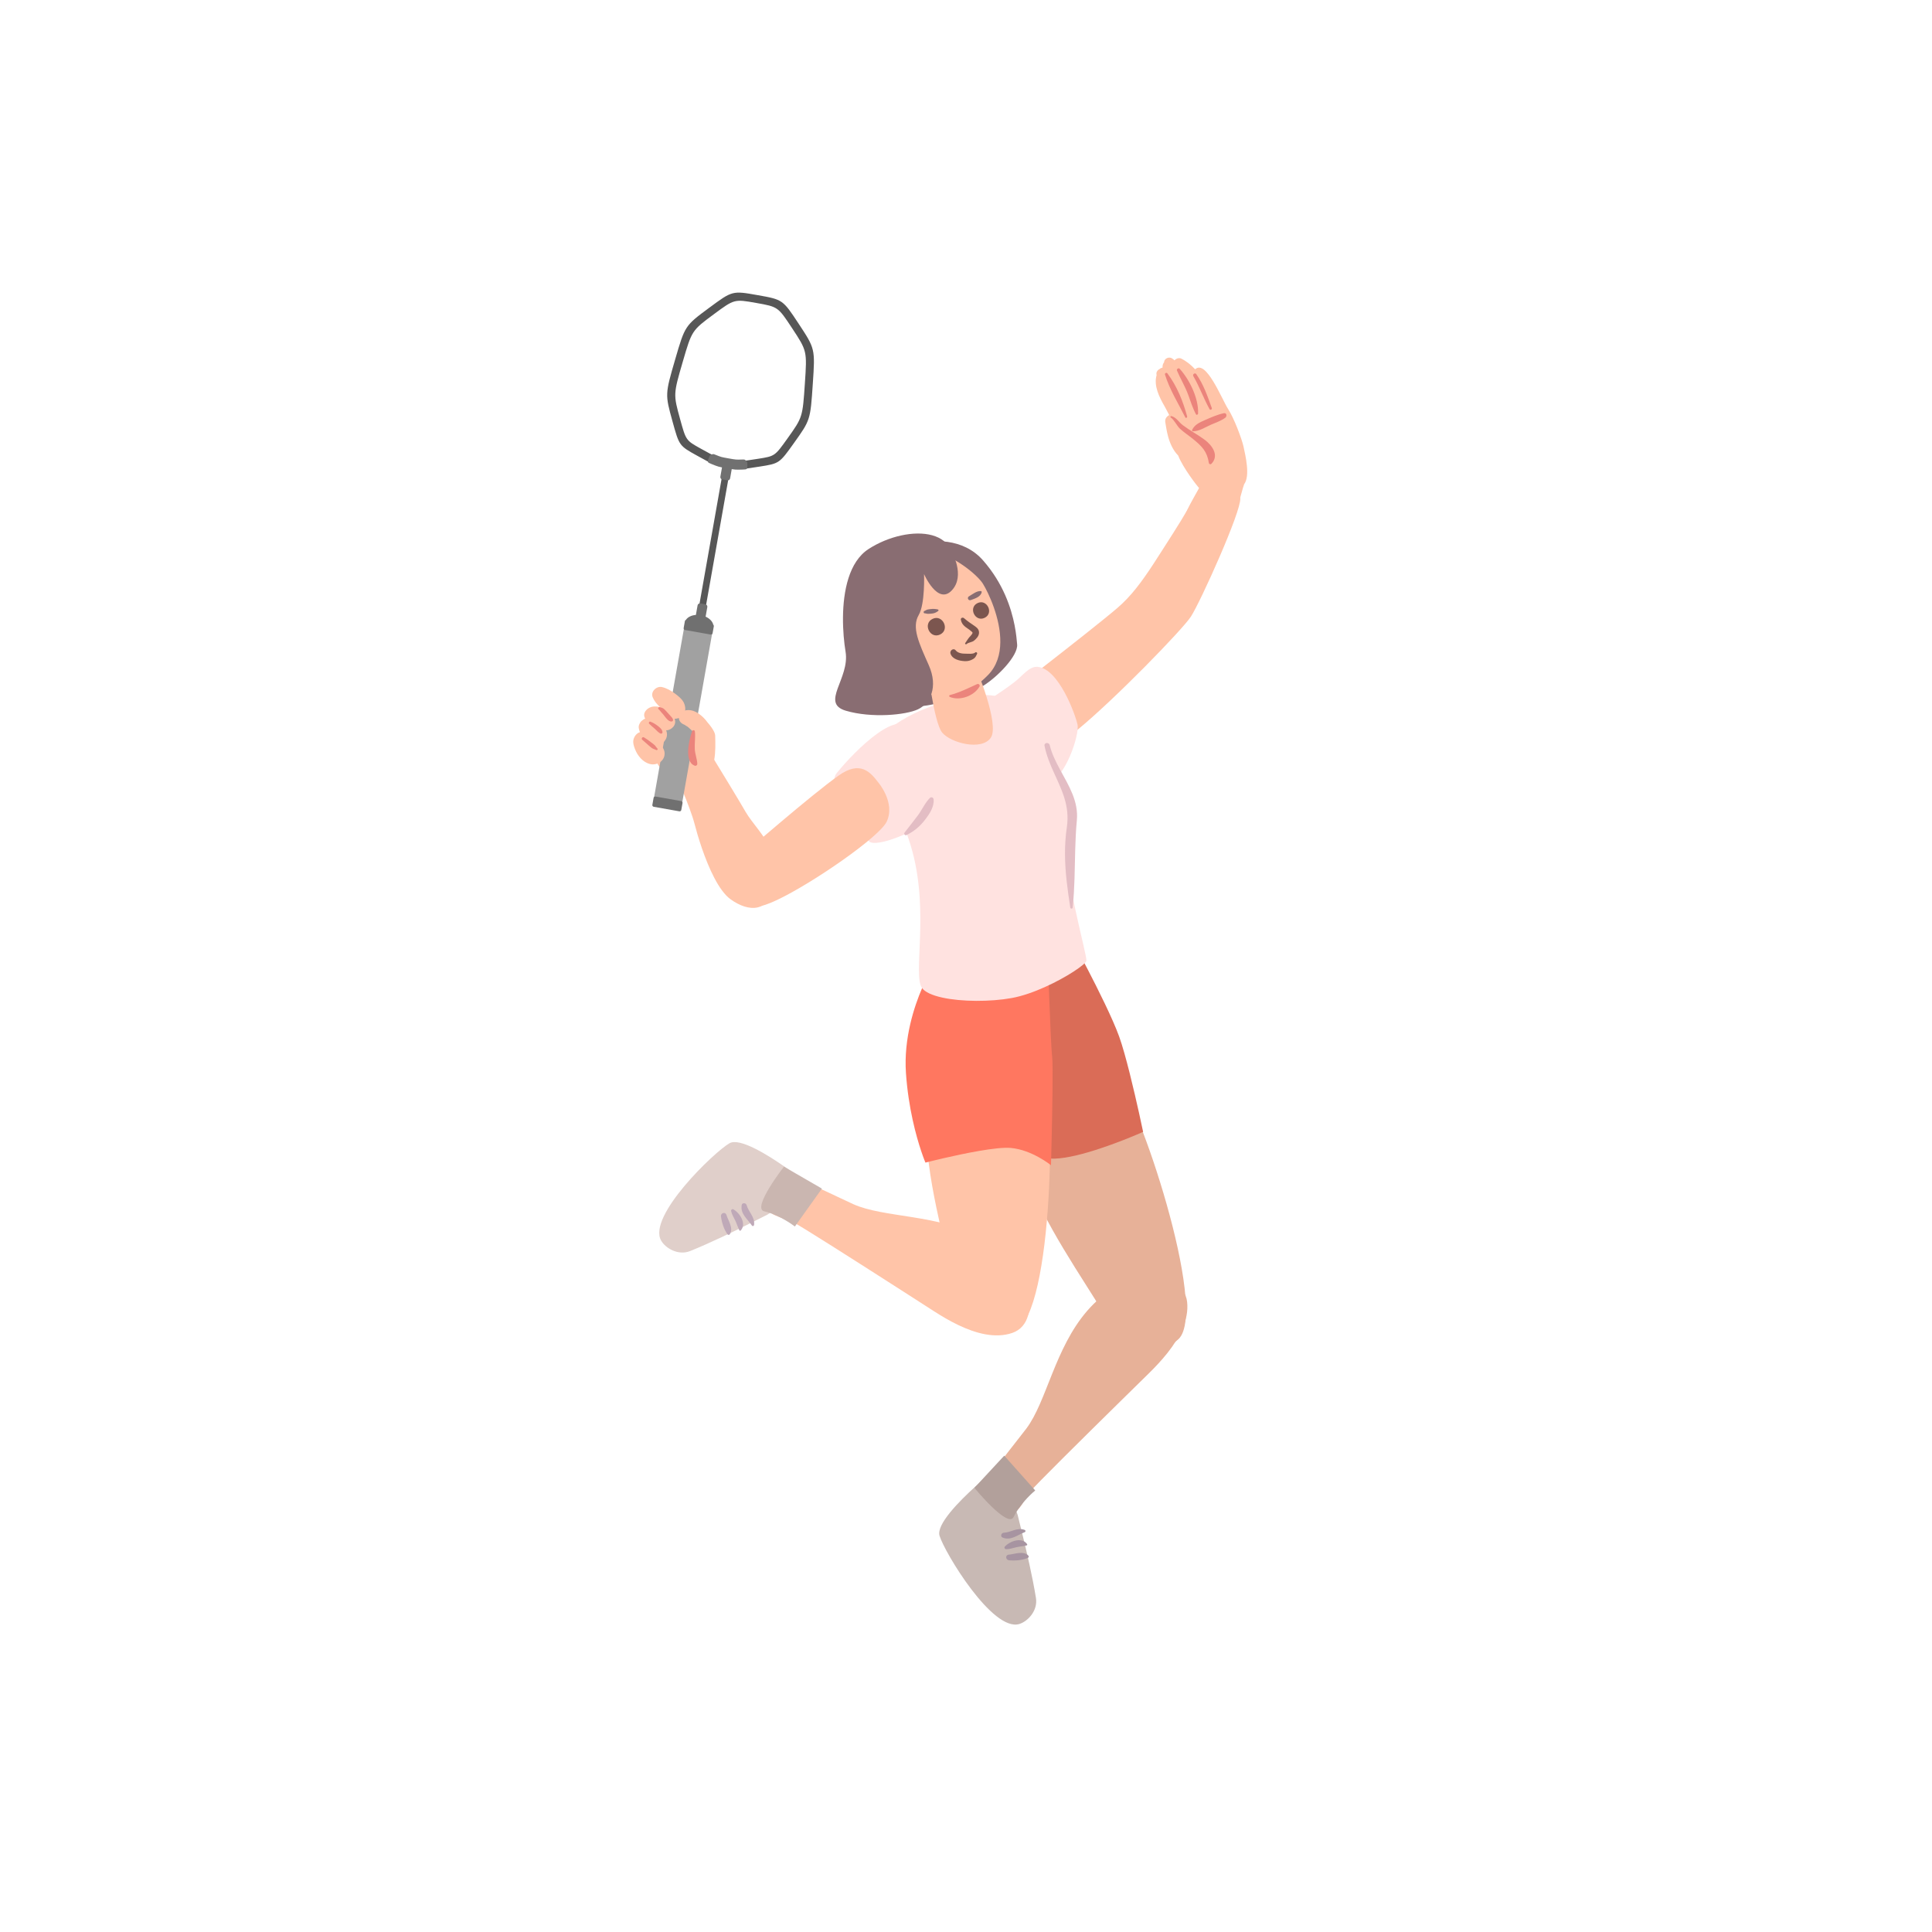 <svg xmlns="http://www.w3.org/2000/svg" viewBox="0.0 0.0 256.0 256.0" height="256.0px" width="256.0px"><path fill="#ffc4a8" fill-opacity="1.0"  filling="0" d="M136.296 89.889 C136.296 89.889 137.296 89.115 138.731 87.996 C140.166 86.878 142.036 85.414 143.776 84.034 C145.515 82.654 147.125 81.358 148.04 80.575 C148.954 79.792 149.76 78.93 150.533 77.963 C151.307 76.996 152.049 75.925 152.835 74.724 C153.622 73.524 154.454 72.194 155.407 70.71 C156.904 68.381 157.987 66.456 158.696 65.112 C159.405 63.769 159.74 63.007 159.74 63.007 C159.74 63.007 160.86 63.334 161.996 63.877 C163.131 64.42 164.282 65.178 164.345 66.041 C164.376 66.472 164.064 67.539 163.559 68.93 C163.053 70.32 162.354 72.033 161.61 73.756 C160.866 75.479 160.077 77.212 159.392 78.642 C158.708 80.071 158.127 81.197 157.8 81.706 C157.538 82.114 156.78 83 155.711 84.164 C154.642 85.328 153.263 86.769 151.761 88.288 C150.259 89.806 148.633 91.402 147.07 92.873 C145.508 94.345 144.008 95.693 142.759 96.716 C141.509 97.738 140.509 98.437 139.946 98.609 C139.007 98.897 137.951 98.264 137.074 97.213 C136.196 96.161 135.496 94.691 135.268 93.303 C135.04 91.915 135.285 90.61 136.296 89.889"></path>
<path fill="#ffe2e0" fill-opacity="1.0"  filling="0" d="M130.765 92.887 C130.765 92.887 132.632 91.743 134.368 90.421 C135.523 89.541 136.365 88.261 137.49 88.36 C138.898 88.486 140.148 90.069 141.082 91.785 C142.016 93.501 142.634 95.35 142.778 96.009 C142.921 96.668 142.506 98.527 141.741 100.268 C140.977 102.008 139.864 103.63 138.61 103.817 C137.983 103.91 136.985 103.618 135.889 103.041 C134.792 102.464 133.598 101.603 132.579 100.557 C131.56 99.512 130.718 98.283 130.324 96.971 C129.93 95.659 129.986 94.264 130.765 92.887"></path>
<path fill="#e7b198" fill-opacity="1.0"  filling="0" d="M148.174 143.466 C148.477 143.675 148.893 144.301 149.38 145.244 C149.866 146.187 150.425 147.447 151.014 148.924 C151.603 150.402 152.223 152.096 152.833 153.907 C153.443 155.719 154.043 157.648 154.593 159.595 C155.143 161.541 155.643 163.506 156.052 165.388 C156.461 167.27 156.779 169.07 156.965 170.688 C157.152 172.306 157.207 173.742 157.09 174.897 C156.973 176.051 156.683 176.924 156.182 177.415 C155.278 178.299 154.059 178.62 152.79 178.553 C151.521 178.486 150.201 178.03 149.094 177.36 C147.988 176.69 147.096 175.806 146.682 174.882 C146.434 174.327 145.866 173.385 145.113 172.186 C144.361 170.986 143.423 169.53 142.435 167.947 C141.447 166.365 140.409 164.655 139.454 162.95 C138.5 161.244 137.629 159.543 136.977 157.975 C136.325 156.408 135.891 154.975 135.811 153.807 C135.71 152.347 136.28 150.866 137.231 149.491 C138.181 148.117 139.512 146.85 140.931 145.818 C142.35 144.786 143.857 143.988 145.162 143.554 C146.466 143.119 147.567 143.047 148.174 143.466"></path>
<path fill="#da6c57" fill-opacity="1.0"  filling="0" d="M143.128 126.554 C143.128 126.554 143.558 127.354 144.179 128.553 C144.801 129.753 145.614 131.352 146.379 132.951 C147.144 134.55 147.862 136.148 148.294 137.347 C148.726 138.545 149.223 140.348 149.693 142.219 C150.163 144.09 150.607 146.03 150.934 147.502 C151.26 148.974 151.469 149.978 151.469 149.978 C151.469 149.978 150.257 150.523 148.539 151.186 C146.821 151.849 144.599 152.629 142.579 153.102 C140.558 153.574 138.74 153.737 137.832 153.165 C137.287 152.822 136.735 151.692 136.202 150.105 C135.669 148.517 135.154 146.471 134.682 144.295 C134.209 142.119 133.779 139.813 133.416 137.706 C133.052 135.598 132.756 133.69 132.55 132.308 C132.344 130.926 132.229 130.071 132.229 130.071 L135.862 128.898 L139.495 127.726 L143.128 126.554"></path>
<path fill="#c8b9b4" fill-opacity="1.0"  filling="0" d="M131.105 195.363 C131.105 195.363 130.295 196.018 129.24 196.974 C128.185 197.93 126.885 199.187 125.905 200.391 C124.926 201.596 124.267 202.749 124.494 203.496 C124.664 204.056 125.188 205.134 125.933 206.418 C126.679 207.703 127.646 209.194 128.702 210.582 C129.759 211.97 130.905 213.255 132.008 214.127 C133.111 214.998 134.172 215.456 135.058 215.19 C136.169 214.856 137.546 213.436 137.267 211.729 C137.032 210.287 136.724 208.75 136.403 207.288 C136.083 205.826 135.752 204.438 135.472 203.293 C135.192 202.149 134.963 201.247 134.849 200.758 C134.676 200.024 133.74 198.675 132.847 197.51 C131.954 196.345 131.105 195.363 131.105 195.363"></path>
<path fill="#e7b198" fill-opacity="1.0"  filling="0" d="M147.96 170.448 C146.405 171.345 145.127 172.458 144.052 173.701 C142.977 174.944 142.104 176.316 141.358 177.732 C140.611 179.148 139.991 180.606 139.421 182.022 C138.85 183.437 138.33 184.809 137.784 186.051 C137.238 187.292 136.665 188.404 135.991 189.299 C135.237 190.3 133.928 191.915 132.823 193.375 C131.718 194.836 130.815 196.144 130.873 196.532 C131.201 198.769 131.747 199.631 133.338 200.318 C134.93 201.009 135.47 198.967 136.574 197.574 C136.729 197.38 137.224 196.858 137.962 196.104 C138.701 195.351 139.683 194.364 140.81 193.241 C141.937 192.117 143.209 190.856 144.528 189.552 C145.847 188.249 147.213 186.902 148.529 185.609 C149.844 184.315 151.108 183.074 152.224 181.98 C153.034 181.185 153.911 180.264 154.706 179.258 C155.501 178.253 156.214 177.161 156.696 176.025 C157.178 174.889 157.429 173.708 157.301 172.523 C157.173 171.338 156.479 170.489 155.482 169.959 C154.485 169.429 153.184 169.217 151.843 169.304 C150.502 169.392 149.12 169.779 147.96 170.448"></path>
<path fill="#b2a09b" fill-opacity="1.0"  filling="0" d="M133.066 192.885 L135.12 195.189 L137.173 197.494 C137.173 197.494 135.303 199 134.306 201.015 C133.926 201.786 132.628 200.819 131.425 199.66 C130.222 198.5 129.114 197.147 129.114 197.147 L131.09 195.016 L133.066 192.885"></path>
<path fill="#a794a1" fill-opacity="1.0"  filling="0" d="M135.766 202.716 C134.76 202.355 133.965 203.053 132.984 203.1 C132.676 203.116 132.515 203.596 132.835 203.73 C133.931 204.189 134.803 203.395 135.776 203.021 C135.93 202.961 135.913 202.768 135.766 202.716 M136.098 204.603 C135.402 203.624 133.818 204.204 133.154 204.925 C133.027 205.061 133.13 205.275 133.311 205.275 C133.786 205.276 134.185 205.129 134.641 205.022 C135.1 204.913 135.575 204.891 136.033 204.778 C136.103 204.761 136.141 204.664 136.098 204.603 M136.263 206.13 C135.604 205.436 134.474 205.935 133.675 205.997 C133.178 206.034 133.233 206.701 133.703 206.746 C134.481 206.822 135.468 206.748 136.193 206.428 C136.315 206.374 136.363 206.234 136.263 206.13"></path>
<path fill="#e0cfca" fill-opacity="1.0"  filling="0" d="M106.057 156.131 C106.057 156.131 105.239 155.486 104.074 154.669 C102.908 153.852 101.394 152.863 100.002 152.175 C98.61 151.486 97.34 151.099 96.662 151.486 C96.153 151.776 95.219 152.525 94.131 153.537 C93.044 154.548 91.803 155.821 90.684 157.159 C89.564 158.496 88.565 159.898 87.959 161.167 C87.354 162.436 87.143 163.572 87.598 164.377 C88.169 165.387 89.859 166.414 91.462 165.765 C92.816 165.216 94.246 164.574 95.602 163.939 C96.957 163.303 98.237 162.672 99.291 162.146 C100.345 161.619 101.174 161.197 101.625 160.976 C102.303 160.646 103.411 159.435 104.35 158.306 C105.288 157.177 106.057 156.131 106.057 156.131"></path>
<path fill="#ffc4a8" fill-opacity="1.0"  filling="0" d="M134.086 167.051 C132.867 165.732 131.499 164.733 130.048 163.96 C128.598 163.187 127.067 162.64 125.521 162.226 C123.975 161.811 122.415 161.529 120.909 161.286 C119.402 161.044 117.949 160.84 116.617 160.582 C115.285 160.325 114.074 160.013 113.052 159.553 C111.909 159.039 110.045 158.121 108.376 157.367 C106.707 156.613 105.232 156.022 104.866 156.164 C102.757 156.978 102.038 157.703 101.719 159.407 C101.399 161.113 103.509 161.186 105.112 161.955 C105.335 162.062 105.954 162.43 106.852 162.983 C107.751 163.536 108.93 164.275 110.276 165.125 C111.621 165.975 113.133 166.937 114.696 167.934 C116.26 168.932 117.875 169.966 119.428 170.962 C120.981 171.959 122.471 172.917 123.785 173.762 C124.739 174.376 125.831 175.028 126.988 175.58 C128.145 176.133 129.367 176.586 130.581 176.805 C131.796 177.023 133.003 177.007 134.131 176.62 C135.258 176.233 135.932 175.368 136.229 174.278 C136.525 173.188 136.444 171.872 136.061 170.584 C135.679 169.295 134.995 168.033 134.086 167.051"></path>
<path fill="#cab6b0" fill-opacity="1.0"  filling="0" d="M108.909 157.495 L107.116 160.008 L105.323 162.521 C105.323 162.521 103.441 161.03 101.254 160.505 C100.418 160.304 101.074 158.824 101.939 157.394 C102.803 155.964 103.877 154.585 103.877 154.585 L106.393 156.04 L108.909 157.495"></path>
<path fill="#bfa9b8" fill-opacity="1.0"  filling="0" d="M99.919 162.305 C100.049 161.244 99.192 160.623 98.928 159.677 C98.845 159.379 98.34 159.329 98.28 159.672 C98.076 160.842 99.043 161.518 99.624 162.382 C99.716 162.519 99.9 162.461 99.919 162.305 M98.153 163.047 C98.954 162.151 98.037 160.734 97.187 160.247 C97.026 160.154 96.84 160.301 96.88 160.478 C96.984 160.941 97.215 161.298 97.421 161.718 C97.629 162.142 97.756 162.6 97.967 163.022 C97.999 163.087 98.103 163.102 98.153 163.047 M96.701 163.546 C97.231 162.749 96.495 161.758 96.258 160.992 C96.111 160.517 95.472 160.718 95.532 161.186 C95.632 161.962 95.921 162.908 96.394 163.544 C96.474 163.651 96.621 163.665 96.701 163.546"></path>
<path fill="#ffc4a8" fill-opacity="1.0"  filling="0" d="M138.179 141.625 C138.396 141.923 138.582 142.651 138.73 143.702 C138.879 144.753 138.99 146.126 139.059 147.715 C139.128 149.304 139.155 151.108 139.133 153.019 C139.112 154.931 139.043 156.95 138.92 158.969 C138.797 160.988 138.621 163.007 138.387 164.919 C138.152 166.831 137.859 168.635 137.501 170.224 C137.143 171.813 136.722 173.187 136.23 174.238 C135.739 175.289 135.178 176.018 134.542 176.316 C133.398 176.852 132.142 176.754 130.966 176.272 C129.79 175.79 128.694 174.924 127.87 173.927 C127.047 172.929 126.496 171.8 126.41 170.791 C126.359 170.185 126.133 169.109 125.818 167.729 C125.503 166.348 125.098 164.664 124.687 162.844 C124.277 161.024 123.86 159.068 123.521 157.143 C123.183 155.218 122.922 153.325 122.823 151.63 C122.724 149.935 122.787 148.44 123.096 147.31 C123.482 145.898 124.509 144.688 125.86 143.704 C127.21 142.721 128.884 141.963 130.564 141.457 C132.244 140.95 133.931 140.695 135.306 140.715 C136.68 140.734 137.744 141.03 138.179 141.625"></path>
<path fill="#ff7760" fill-opacity="1.0"  filling="0" d="M123.064 129.111 C123.064 129.111 122.675 129.789 122.174 130.953 C121.673 132.116 121.06 133.764 120.613 135.701 C120.165 137.639 119.883 139.867 120.043 142.19 C120.203 144.512 120.544 146.604 120.926 148.362 C121.308 150.119 121.733 151.541 122.062 152.524 C122.391 153.507 122.624 154.051 122.624 154.051 C122.624 154.051 123.568 153.807 124.93 153.491 C126.293 153.176 128.075 152.788 129.75 152.5 C131.425 152.212 132.995 152.024 133.933 152.108 C135.341 152.232 136.673 152.805 137.653 153.347 C138.634 153.888 139.262 154.399 139.262 154.399 C139.262 154.399 139.301 152.991 139.346 151.051 C139.39 149.112 139.44 146.641 139.464 144.515 C139.487 142.388 139.482 140.606 139.418 140.045 C139.353 139.484 139.28 138.177 139.211 136.684 C139.141 135.191 139.076 133.512 139.029 132.206 C138.981 130.9 138.951 129.968 138.951 129.968 C138.951 129.968 138.075 129.856 136.731 129.704 C135.388 129.551 133.577 129.357 131.708 129.193 C129.839 129.028 127.912 128.892 126.335 128.855 C124.758 128.818 123.531 128.879 123.064 129.111"></path>
<path fill="#ffe2e0" fill-opacity="1.0"  filling="0" d="M135.852 94.1 C136.448 94.584 137.011 95.406 137.559 96.388 C138.106 97.369 138.637 98.51 139.169 99.63 C139.701 100.751 140.233 101.851 140.783 102.753 C141.625 104.134 141.958 105.617 142.008 106.992 C142.059 108.367 141.827 109.635 141.539 110.586 C141.263 111.505 141.285 112.966 141.473 114.652 C141.66 116.338 142.012 118.248 142.393 120.066 C142.774 121.885 143.184 123.61 143.489 124.925 C143.793 126.24 143.992 127.144 143.95 127.321 C143.894 127.557 143.245 128.098 142.249 128.743 C141.253 129.388 139.908 130.137 138.459 130.788 C137.011 131.439 135.457 131.992 134.044 132.247 C132.629 132.502 130.973 132.628 129.349 132.619 C127.724 132.61 126.131 132.467 124.843 132.182 C123.554 131.898 122.57 131.474 122.163 130.903 C121.857 130.474 121.764 129.647 121.761 128.518 C121.758 127.39 121.845 125.96 121.902 124.325 C121.959 122.691 121.985 120.852 121.86 118.906 C121.734 116.96 121.456 114.907 120.905 112.844 C120.264 110.447 119.318 108.298 118.373 106.446 C117.429 104.594 116.488 103.041 115.858 101.836 C115.228 100.63 114.91 99.774 115.212 99.316 C115.862 98.333 116.74 97.43 117.763 96.624 C118.785 95.819 119.951 95.112 121.177 94.521 C122.402 93.93 123.686 93.456 124.943 93.116 C126.205 92.775 127.426 92.436 128.63 92.247 C129.834 92.059 131.022 92.02 132.218 92.28 C133.413 92.54 134.616 93.097 135.852 94.1"></path>
<path fill="#e3bdc4" fill-opacity="1.0"  filling="0" d="M139.091 98.733 C138.987 98.307 138.316 98.384 138.405 98.828 C138.664 100.116 139.148 101.27 139.655 102.393 C140.163 103.516 140.693 104.608 141.046 105.774 C141.398 106.939 141.571 108.178 141.364 109.595 C141.184 110.815 141.113 112.004 141.118 113.181 C141.123 114.359 141.205 115.525 141.332 116.698 C141.459 117.872 141.632 119.054 141.818 120.264 C141.845 120.439 142.114 120.445 142.133 120.263 C142.271 118.981 142.337 117.699 142.379 116.416 C142.42 115.133 142.436 113.849 142.472 112.564 C142.509 111.279 142.565 109.993 142.688 108.705 C142.808 107.444 142.541 106.295 142.101 105.199 C141.661 104.102 141.048 103.056 140.475 101.999 C139.902 100.942 139.37 99.874 139.091 98.733"></path>
<path fill="#896d72" fill-opacity="1.0"  filling="0" d="M119.099 72.628 C119.099 72.628 119.894 72.301 121.103 72.036 C122.311 71.77 123.933 71.564 125.587 71.806 C127.242 72.048 128.927 72.736 130.264 74.259 C131.6 75.782 132.532 77.361 133.187 78.845 C133.841 80.329 134.217 81.718 134.441 82.86 C134.664 84.002 134.734 84.898 134.777 85.395 C134.841 86.141 134.195 87.216 133.29 88.254 C132.385 89.293 131.22 90.295 130.245 90.896 C129.595 91.296 128.433 91.83 127.095 92.318 C125.756 92.807 124.24 93.249 122.882 93.466 C121.524 93.684 120.324 93.676 119.617 93.265 C119.192 93.018 118.749 92.187 118.346 90.987 C117.943 89.786 117.579 88.217 117.313 86.494 C117.046 84.77 116.877 82.893 116.863 81.076 C116.849 79.259 116.989 77.504 117.343 76.024 C117.696 74.544 118.262 73.34 119.099 72.628"></path>
<path fill="#ffc4a8" fill-opacity="1.0"  filling="0" d="M130.245 77.352 C130.606 77.938 131.191 79.077 131.681 80.469 C132.172 81.86 132.567 83.505 132.548 85.1 C132.529 86.695 132.095 88.241 130.928 89.437 C129.773 90.621 128.605 91.412 127.441 91.849 C126.277 92.287 125.116 92.371 123.975 92.144 C122.834 91.916 121.712 91.376 120.625 90.566 C119.538 89.755 118.487 88.673 117.486 87.362 C116.486 86.05 115.787 84.813 115.367 83.633 C114.946 82.454 114.804 81.331 114.917 80.248 C115.029 79.165 115.397 78.122 115.996 77.102 C116.595 76.081 117.426 75.083 118.465 74.09 C119.777 72.836 121.403 72.586 123.028 72.874 C124.653 73.162 126.277 73.988 127.585 74.889 C128.893 75.791 129.885 76.766 130.245 77.352"></path>
<path fill="#ffc4a8" fill-opacity="1.0"  filling="0" d="M129.33 88.494 C129.33 88.494 130.12 90.367 130.759 92.462 C131.398 94.556 131.886 96.871 131.284 97.753 C130.683 98.635 129.36 98.808 128.045 98.59 C126.73 98.372 125.422 97.764 124.85 97.081 C124.278 96.398 123.768 94.069 123.4 91.91 C123.033 89.752 122.808 87.764 122.808 87.764 L126.069 88.129 L129.33 88.494"></path>
<path fill="#7c564f" fill-opacity="1.0"  filling="0" d="M127.9 85.208 C128.028 85.027 128.152 84.845 128.272 84.656 C128.45 84.376 128.751 84.182 128.87 83.867 C128.924 83.725 128.018 83.153 127.909 83.061 C127.585 82.793 127.4 82.54 127.318 82.128 C127.265 81.867 127.576 81.764 127.748 81.917 C128.195 82.318 128.692 82.636 129.185 82.977 C129.527 83.213 129.775 83.496 129.72 83.931 C129.672 84.32 129.373 84.627 129.09 84.87 C128.794 85.124 128.343 85.098 128.063 85.35 C127.972 85.434 127.828 85.31 127.9 85.208 M123.562 82.008 C124.895 81.354 125.907 83.42 124.575 84.073 C123.241 84.726 122.23 82.66 123.562 82.008 M129.521 79.918 C130.774 79.304 131.727 81.247 130.473 81.862 C129.219 82.476 128.267 80.532 129.521 79.918"></path>
<path fill="#eb847c" fill-opacity="1.0"  filling="0" d="M125.867 92.099 C127.144 91.765 128.28 91.194 129.469 90.649 C129.683 90.552 129.906 90.775 129.783 90.986 C129.052 92.233 127.184 92.894 125.855 92.348 C125.739 92.298 125.736 92.132 125.867 92.099"></path>
<path fill="#896d72" fill-opacity="1.0"  filling="0" d="M126.076 73.051 C126.076 73.051 126.552 73.854 126.794 74.904 C127.036 75.954 127.045 77.251 126.111 78.238 C125.177 79.225 124.26 78.684 123.576 77.895 C122.893 77.107 122.442 76.072 122.442 76.072 C122.442 76.072 122.48 77.059 122.41 78.228 C122.341 79.398 122.166 80.75 121.74 81.48 C121.254 82.309 121.262 83.243 121.553 84.335 C121.844 85.427 122.419 86.676 123.066 88.136 C123.715 89.597 123.757 90.87 123.438 91.873 C123.119 92.876 122.438 93.608 121.637 93.987 C120.837 94.365 119.302 94.665 117.539 94.743 C115.776 94.822 113.785 94.679 112.075 94.174 C110.364 93.668 110.504 92.603 110.997 91.22 C111.49 89.837 112.337 88.135 112.042 86.357 C111.846 85.171 111.684 83.546 111.7 81.812 C111.715 80.078 111.91 78.235 112.426 76.614 C112.943 74.993 113.782 73.594 115.089 72.748 C116.396 71.901 117.905 71.282 119.385 70.956 C120.865 70.63 122.317 70.598 123.509 70.925 C124.702 71.252 125.634 71.939 126.076 73.051"></path>
<path fill="#896d72" fill-opacity="1.0"  filling="0" d="M124.254 80.748 C123.906 80.681 123.647 80.661 123.297 80.708 C123.159 80.726 123.021 80.738 122.886 80.772 C122.739 80.809 122.617 80.917 122.474 80.969 C122.329 81.021 122.372 81.272 122.527 81.269 C122.662 81.267 122.78 81.332 122.91 81.335 C123.075 81.339 123.237 81.323 123.401 81.31 C123.775 81.282 124.023 81.183 124.321 80.955 C124.41 80.888 124.345 80.765 124.254 80.748 M129.963 78.318 C129.397 78.29 128.868 78.742 128.402 79.013 C128.316 79.057 128.259 79.143 128.252 79.239 C128.246 79.335 128.29 79.428 128.368 79.484 C128.447 79.54 128.549 79.551 128.638 79.513 C129.168 79.314 129.956 79.097 130.08 78.456 C130.093 78.39 130.028 78.321 129.963 78.318"></path>
<path fill="#7c564f" fill-opacity="1.0"  filling="0" d="M129.219 86.457 C128.984 86.707 128.207 86.611 127.896 86.615 C127.476 86.621 126.92 86.534 126.642 86.183 C126.332 85.793 125.8 86.216 125.952 86.631 C126.218 87.362 127.118 87.564 127.809 87.605 C128.23 87.631 128.59 87.536 128.953 87.323 C129.26 87.143 129.322 86.929 129.471 86.629 C129.539 86.49 129.325 86.344 129.219 86.457"></path>
<path fill="#ffc4a8" fill-opacity="1.0"  filling="0" d="M158.883 64.676 C158.791 64.582 158.244 63.894 157.648 63.035 C157.052 62.176 156.408 61.145 156.119 60.366 C154.702 58.935 154.542 56.561 154.42 56.019 C154.32 55.578 154.522 55.215 154.927 54.999 C154.694 54.556 154.485 54.14 154.301 53.818 C153.617 52.621 152.842 51.119 153.259 49.69 C153.153 49.373 153.352 49.042 153.655 48.899 C153.767 48.791 153.901 48.735 154.037 48.72 C154.045 48.597 154.042 48.473 154.071 48.352 C154.099 48.222 154.165 48.105 154.248 48.001 C154.272 47.451 154.971 47.212 155.349 47.521 C155.454 47.575 155.538 47.663 155.626 47.747 C155.857 47.495 156.229 47.366 156.542 47.525 C157.251 47.886 157.843 48.376 158.364 48.937 C159.088 48.247 159.974 49.243 160.782 50.57 C161.589 51.897 162.318 53.554 162.726 54.186 C163.135 54.818 163.594 55.825 163.978 56.794 C164.361 57.763 164.668 58.694 164.772 59.173 C164.9 59.76 165.127 60.73 165.219 61.692 C165.312 62.654 165.269 63.609 164.856 64.163 C164.665 64.65 164.315 66.083 163.868 67.595 C163.421 69.107 162.877 70.698 162.296 71.501 C161.692 72.34 160.53 72.364 159.418 71.974 C158.306 71.585 157.243 70.781 156.835 69.965 C156.579 69.454 156.862 68.553 157.323 67.569 C157.785 66.585 158.425 65.519 158.883 64.676"></path>
<path fill="#eb847c" fill-opacity="1.0"  filling="0" d="M155.213 55.133 C155.906 55.325 156.164 55.917 156.733 56.343 C157.669 57.047 158.707 57.586 159.646 58.287 C160.6 59 161.591 60.335 160.53 61.444 C160.395 61.584 160.202 61.504 160.178 61.337 C159.954 59.817 159.246 59.118 158.104 58.186 C157.519 57.709 156.893 57.307 156.333 56.791 C155.973 56.46 155.523 55.545 155.138 55.333 C155.041 55.279 155.089 55.098 155.213 55.133 M154.367 49.632 C154.31 49.445 154.574 49.323 154.686 49.473 C155.325 50.328 155.841 51.246 156.267 52.205 C156.692 53.165 157.028 54.166 157.306 55.191 C157.343 55.326 157.128 55.448 157.061 55.313 C156.595 54.379 156.078 53.464 155.599 52.53 C155.121 51.597 154.68 50.643 154.367 49.632 M157.454 52.341 C157.043 51.212 156.418 50.194 155.95 49.094 C155.872 48.911 156.167 48.708 156.305 48.858 C156.957 49.567 157.592 50.554 158.053 51.613 C158.513 52.672 158.798 53.803 158.75 54.802 C158.744 54.933 158.547 55.035 158.475 54.9 C158.037 54.091 157.77 53.205 157.454 52.341 M158.12 49.834 C157.979 49.591 158.349 49.339 158.513 49.573 C159.501 50.988 159.995 52.481 160.575 54.08 C160.635 54.244 160.368 54.38 160.281 54.227 C159.486 52.802 158.941 51.245 158.12 49.834"></path>
<path fill="#eb847c" fill-opacity="1.0"  filling="0" d="M157.962 56.966 C158.286 56.281 158.943 55.976 159.612 55.684 C160.43 55.325 161.307 54.933 162.176 54.749 C162.536 54.673 162.612 55.162 162.364 55.347 C161.789 55.773 161.078 56.005 160.429 56.29 C159.67 56.624 158.925 57.139 158.085 57.15 C157.982 57.151 157.916 57.061 157.962 56.966"></path>
<path fill="#ffe2e0" fill-opacity="1.0"  filling="0" d="M119.033 95.913 C118.236 95.978 117.261 96.481 116.248 97.203 C115.236 97.925 114.187 98.866 113.245 99.81 C112.302 100.755 111.465 101.701 110.876 102.433 C110.308 103.139 110.491 104.29 111.022 105.542 C111.553 106.794 112.433 108.146 113.26 109.254 C114.086 110.363 114.86 111.227 115.179 111.503 C115.657 111.916 117.227 111.609 118.994 110.917 C120.762 110.226 122.728 109.151 123.999 108.031 C124.846 107.284 124.842 105.667 124.373 103.85 C123.903 102.033 122.966 100.016 121.948 98.47 C120.93 96.923 119.83 95.848 119.033 95.913"></path>
<path fill="#ffc4a8" fill-opacity="1.0"  filling="0" d="M116.357 103.654 C116.357 103.654 116.939 104.325 117.372 105.312 C117.805 106.299 118.089 107.603 117.492 108.872 C117.253 109.379 116.519 110.142 115.48 111.037 C114.441 111.931 113.097 112.957 111.634 113.988 C110.172 115.02 108.593 116.058 107.084 116.977 C105.576 117.897 104.138 118.697 102.96 119.254 C101.782 119.81 100.864 120.124 100.393 120.068 C99.216 119.929 98.522 118.382 98.439 116.601 C98.355 114.82 98.881 112.806 100.145 111.734 C100.988 111.02 102.181 110.001 103.5 108.888 C104.82 107.774 106.267 106.566 107.619 105.471 C108.971 104.376 110.227 103.394 111.165 102.735 C112.572 101.746 113.609 101.634 114.424 101.941 C115.239 102.247 115.834 102.971 116.357 103.654"></path>
<path fill="#e3bdc4" fill-opacity="1.0"  filling="0" d="M123.213 105.733 C122.558 106.387 122.18 107.305 121.624 108.044 C121.048 108.808 120.45 109.555 119.868 110.313 C119.72 110.507 119.911 110.758 120.135 110.644 C121.152 110.129 121.905 109.498 122.605 108.582 C123.172 107.84 123.798 106.899 123.71 105.927 C123.688 105.678 123.399 105.547 123.213 105.733"></path>
<path fill="#ffc4a8" fill-opacity="1.0"  filling="0" d="M89.363 102.26 C89.363 102.26 89.884 103.419 90.479 104.864 C91.074 106.31 91.742 108.041 92.037 109.187 C92.234 109.951 92.567 111.124 93.01 112.411 C93.454 113.698 94.009 115.099 94.648 116.32 C95.287 117.542 96.011 118.583 96.793 119.151 C97.967 120.003 99.287 120.494 100.4 120.233 C101.512 119.972 102.417 118.958 102.761 116.798 C102.991 115.359 102.77 114.105 102.327 112.99 C101.884 111.875 101.217 110.898 100.555 110.015 C99.893 109.131 99.235 108.339 98.807 107.593 C98.38 106.847 97.525 105.423 96.574 103.854 C95.624 102.286 94.578 100.575 93.77 99.255 C92.962 97.936 92.392 97.009 92.392 97.009 C92.392 97.009 91.301 97.722 90.377 98.735 C89.453 99.749 88.695 101.062 89.363 102.26"></path>
<path fill="#ffc4a8" fill-opacity="1.0"  filling="0" d="M91.319 94.355 C90.783 95.098 87.781 95.709 87.269 96.472 C86.747 97.021 86.474 98.37 86.561 99.559 C86.647 100.748 87.526 101.936 88.032 102.302 C88.517 103.046 89.351 103.531 90.264 103.725 C91.177 103.918 92.169 103.819 92.971 103.395 C93.955 102.875 94.417 101.867 94.626 100.751 C94.835 99.634 94.792 98.408 94.766 97.452 C94.751 96.936 94.038 95.956 93.254 95.208 C92.471 94.46 91.616 93.943 91.319 94.355"></path>
<path fill="#575757" fill-opacity="1.0"  filling="0" d="M107.701 50.851 C107.539 53.254 107.459 54.456 107.148 55.436 C106.837 56.416 106.296 57.174 105.214 58.69 C104.242 60.052 103.756 60.734 103.181 61.126 C102.607 61.519 101.944 61.623 100.618 61.831 C98.1 62.226 98.1 62.226 96.338 61.914 C94.575 61.601 94.575 61.601 92.347 60.366 C91.174 59.715 90.587 59.39 90.182 58.824 C89.777 58.258 89.555 57.452 89.11 55.838 C88.614 54.043 88.366 53.145 88.411 52.118 C88.455 51.091 88.792 49.934 89.465 47.622 C90.115 45.389 90.44 44.272 91.004 43.417 C91.568 42.562 92.371 41.968 93.977 40.78 C95.508 39.647 96.274 39.08 97.074 38.871 C97.874 38.661 98.708 38.809 100.378 39.105 C102.047 39.4 102.881 39.548 103.561 40.02 C104.24 40.491 104.765 41.286 105.814 42.876 C106.914 44.544 107.464 45.377 107.7 46.374 C107.936 47.371 107.858 48.531 107.701 50.851 M106.652 50.781 C106.796 48.637 106.869 47.566 106.654 46.65 C106.44 45.735 105.938 44.975 104.936 43.455 C104.011 42.054 103.549 41.353 102.956 40.939 C102.364 40.525 101.64 40.396 100.194 40.14 C98.748 39.884 98.025 39.756 97.326 39.942 C96.627 40.128 95.952 40.627 94.602 41.626 C93.139 42.708 92.408 43.25 91.892 44.036 C91.376 44.822 91.076 45.853 90.475 47.916 C89.843 50.085 89.528 51.17 89.484 52.125 C89.44 53.081 89.668 53.906 90.124 55.558 C90.51 56.959 90.703 57.659 91.045 58.145 C91.387 58.631 91.877 58.903 92.857 59.446 C94.931 60.596 94.931 60.596 96.522 60.877 C98.11 61.159 98.11 61.159 100.455 60.792 C101.562 60.618 102.116 60.531 102.604 60.192 C103.092 59.853 103.514 59.261 104.358 58.079 C105.353 56.684 105.85 55.987 106.137 55.074 C106.424 54.162 106.5 53.035 106.652 50.781"></path>
<path fill="#575757" fill-opacity="1.0"  filling="0" d="M92.176 82.892 L92.899 78.804 L93.622 74.715 L94.346 70.627 L95.069 66.539 L95.792 62.451 L96.667 62.606 L95.943 66.694 L95.22 70.782 L94.497 74.87 L93.774 78.958 L93.051 83.046 L92.176 82.892"></path>
<path fill="#a1a1a1" fill-opacity="1.0"  filling="0" d="M90.421 106.205 C90.378 106.452 90.237 106.673 90.031 106.817 C89.825 106.961 89.57 107.017 89.322 106.973 L87.455 106.642 C87.208 106.598 86.987 106.458 86.843 106.252 C86.699 106.046 86.643 105.791 86.687 105.544 L87.476 101.085 L88.266 96.626 L89.055 92.168 L89.845 87.709 L90.634 83.25 C90.678 83.003 90.818 82.782 91.024 82.638 C91.23 82.494 91.485 82.438 91.733 82.482 L93.6 82.812 C93.848 82.856 94.068 82.997 94.212 83.203 C94.356 83.409 94.412 83.664 94.368 83.911 L93.579 88.37 L92.789 92.829 L92 97.287 L91.211 101.746 L90.421 106.205"></path>
<path fill="#707070" fill-opacity="1.0"  filling="0" d="M90.275 107.323 C90.253 107.443 90.137 107.525 90.016 107.505 L86.621 106.903 C86.562 106.893 86.511 106.86 86.477 106.811 C86.443 106.763 86.43 106.703 86.44 106.644 L86.603 105.726 C86.613 105.668 86.646 105.616 86.695 105.582 C86.743 105.548 86.804 105.535 86.862 105.545 L90.257 106.146 C90.378 106.168 90.46 106.284 90.438 106.405 L90.275 107.323 M94.514 82.776 C94.41 82.345 94.03 81.95 93.498 81.71 L93.723 80.438 C93.738 80.355 93.719 80.27 93.671 80.201 C93.623 80.132 93.549 80.085 93.466 80.07 L92.803 79.952 C92.72 79.938 92.634 79.956 92.565 80.005 C92.496 80.053 92.449 80.127 92.434 80.21 L92.209 81.481 C91.626 81.523 91.134 81.764 90.889 82.133 C90.817 82.161 90.764 82.225 90.751 82.301 L90.589 83.219 C90.578 83.278 90.591 83.338 90.625 83.386 C90.659 83.435 90.711 83.468 90.769 83.479 L94.164 84.08 C94.285 84.101 94.402 84.019 94.424 83.899 L94.586 82.98 C94.598 82.904 94.571 82.827 94.514 82.776 M96.742 63.391 C96.727 63.474 96.68 63.548 96.611 63.596 C96.542 63.645 96.456 63.663 96.373 63.648 L95.709 63.531 C95.626 63.516 95.552 63.469 95.504 63.4 C95.456 63.331 95.437 63.246 95.452 63.163 L95.824 61.059 C95.839 60.976 95.886 60.902 95.955 60.854 C96.025 60.806 96.11 60.787 96.193 60.802 L96.856 60.919 C96.939 60.934 97.013 60.981 97.061 61.05 C97.109 61.119 97.128 61.204 97.114 61.287 L96.742 63.391"></path>
<path fill="#707070" fill-opacity="1.0"  filling="0" d="M94.813 60.264 C95.561 60.565 95.561 60.565 96.546 60.74 C97.533 60.915 97.533 60.915 98.337 60.889 C98.67 60.878 98.67 60.878 98.842 61.039 C99.013 61.2 99.013 61.2 99.024 61.533 C99.046 62.199 99.046 62.199 98.38 62.221 C97.438 62.251 97.438 62.251 96.313 62.052 C95.193 61.853 95.193 61.853 94.315 61.5 C93.697 61.252 93.697 61.252 93.946 60.634 C94.07 60.325 94.07 60.325 94.287 60.232 C94.503 60.14 94.503 60.14 94.813 60.264"></path>
<path fill="#ffc4a8" fill-opacity="1.0"  filling="0" d="M90.639 96.007 L90.673 96.032"></path>
<path fill="#ffc4a8" fill-opacity="1.0"  filling="0" d="M92.837 94.758 C92.204 94.25 91.494 93.928 90.663 94.17 C90.232 94.296 89.94 94.709 89.956 95.138 C89.972 95.566 90.257 95.856 90.639 96.008 C90.676 96.023 90.702 96.039 90.733 96.05 C90.807 96.118 90.912 96.181 91.045 96.252 C91.106 96.288 91.128 96.307 91.162 96.333 C91.253 96.404 91.338 96.484 91.422 96.564 C91.864 96.98 92.205 97.349 92.808 97.554 C93.437 97.769 93.897 97.163 93.947 96.651 C94.019 95.899 93.398 95.206 92.837 94.758"></path>
<path fill="#ffc4a8" fill-opacity="1.0"  filling="0" d="M90.787 93.705 C90.777 93.636 90.765 93.568 90.748 93.5 C90.74 93.466 90.733 93.431 90.723 93.395 C90.696 93.303 90.662 93.213 90.62 93.127 C90.374 92.623 89.884 92.236 89.448 91.91 C88.923 91.517 88.362 91.195 87.726 91.041 C87.01 90.869 86.162 91.631 86.489 92.404 C86.707 92.92 87.046 93.317 87.451 93.687 C86.933 93.577 86.501 93.572 86.098 93.755 C85.659 93.954 85.203 94.459 85.394 95.003 C85.437 95.123 85.437 95.123 85.494 95.224 C85.328 95.284 85.175 95.387 85.025 95.515 C84.786 95.72 84.586 96.134 84.637 96.457 C84.669 96.662 84.724 96.842 84.794 97.016 C84.363 97.147 84.039 97.566 83.937 98.012 C83.841 98.435 83.985 98.853 84.132 99.242 C84.473 100.14 85.184 101.011 86.148 101.243 C87.059 101.463 88.102 100.825 88.063 99.801 C88.046 99.32 87.783 98.919 87.408 98.649 C87.753 98.529 88.04 98.285 88.213 97.964 C88.411 97.596 88.43 97.158 88.266 96.775 C88.995 96.755 89.702 96.037 89.388 95.249 C89.539 95.238 89.713 95.222 89.895 95.164 C90.02 95.124 90.127 95.068 90.225 95.004 C90.697 94.762 90.841 94.252 90.792 93.759"></path>
<path fill="#eb847c" fill-opacity="1.0"  filling="0" d="M92.063 99.252 C92.025 98.477 92.161 97.701 92.077 96.929 C92.053 96.713 91.783 96.69 91.709 96.887 C91.324 97.914 90.583 100.982 92.083 101.465 C92.239 101.515 92.402 101.371 92.397 101.216 C92.369 100.556 92.096 99.927 92.063 99.252 M87.102 99.174 C86.981 99.061 86.899 98.892 86.782 98.769 C86.644 98.624 86.459 98.509 86.302 98.384 C85.994 98.134 85.668 97.908 85.326 97.705 C85.135 97.593 84.93 97.869 85.096 98.018 C85.377 98.267 85.655 98.518 85.942 98.761 C86.083 98.881 86.221 99.01 86.373 99.117 C86.56 99.25 86.753 99.273 86.949 99.382 C87.078 99.454 87.212 99.275 87.102 99.174 M87.153 96.181 C86.846 95.952 86.54 95.755 86.18 95.626 C86.012 95.566 85.915 95.798 86.023 95.909 C86.258 96.151 86.525 96.349 86.775 96.575 C87.018 96.794 87.241 97.093 87.552 97.209 C87.666 97.251 87.789 97.135 87.784 97.024 C87.768 96.662 87.423 96.383 87.153 96.181 M88.854 94.872 C88.711 94.709 88.56 94.552 88.416 94.389 C88.278 94.232 88.137 94.079 87.982 93.94 C87.817 93.792 87.615 93.756 87.407 93.7 C87.26 93.66 87.133 93.865 87.259 93.967 C87.411 94.09 87.514 94.27 87.652 94.41 C87.804 94.563 87.934 94.738 88.067 94.908 C88.283 95.182 88.603 95.633 88.997 95.603 C89.131 95.593 89.208 95.479 89.181 95.351 C89.14 95.161 88.977 95.014 88.854 94.872"></path></svg>